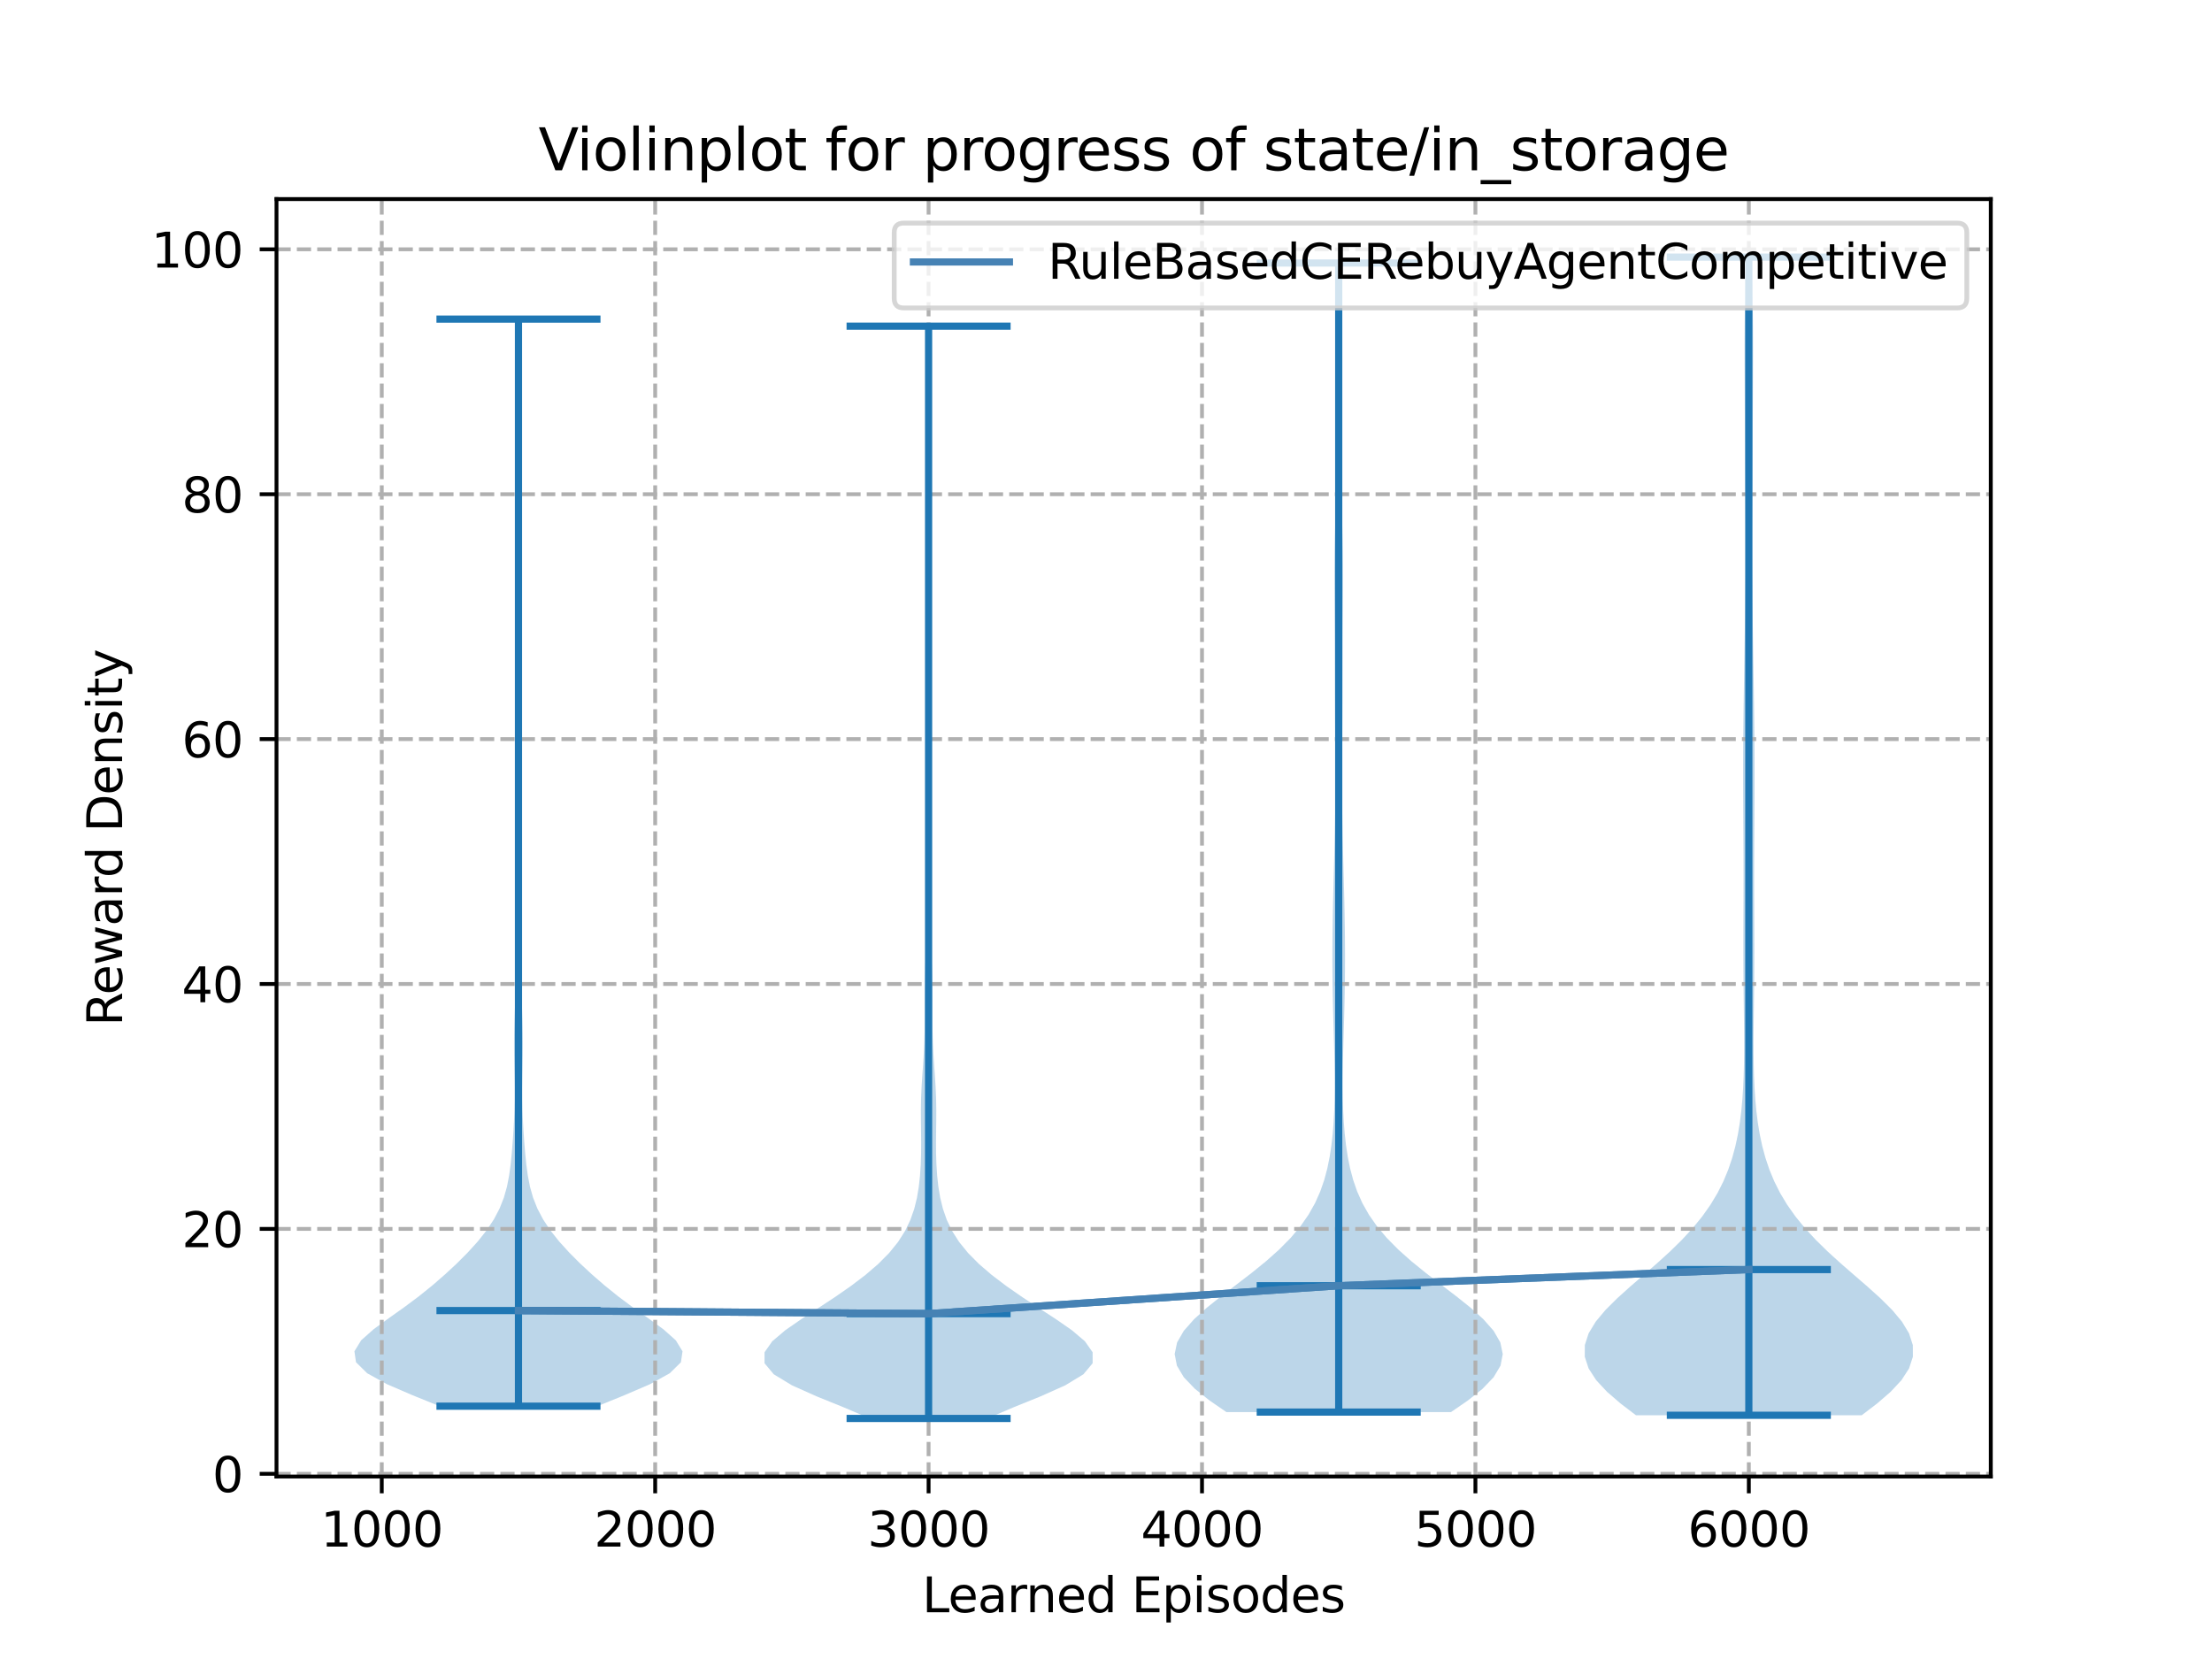 <?xml version="1.0" encoding="utf-8" standalone="no"?>
<!DOCTYPE svg PUBLIC "-//W3C//DTD SVG 1.1//EN"
  "http://www.w3.org/Graphics/SVG/1.1/DTD/svg11.dtd">
<svg xmlns:xlink="http://www.w3.org/1999/xlink" width="460.8pt" height="345.6pt" viewBox="0 0 460.8 345.6" xmlns="http://www.w3.org/2000/svg" version="1.1">
 <defs>
  <style type="text/css">*{stroke-linejoin: round; stroke-linecap: butt}</style>
 </defs>
 <g id="figure_1">
  <g id="patch_1">
   <path d="M 0 345.6 
L 460.8 345.6 
L 460.8 0 
L 0 0 
z
" style="fill: #ffffff"/>
  </g>
  <g id="axes_1">
   <g id="patch_2">
    <path d="M 57.6 307.584 
L 414.72 307.584 
L 414.72 41.472 
L 57.6 41.472 
z
" style="fill: #ffffff"/>
   </g>
   <g id="PolyCollection_1">
    <path d="M 124.438 292.937 
L 91.576 292.937 
L 85.936 290.65 
L 80.625 288.362 
L 76.493 286.075 
L 74.165 283.787 
L 73.833 281.5 
L 75.233 279.212 
L 77.806 276.925 
L 80.939 274.637 
L 84.164 272.35 
L 87.231 270.062 
L 90.07 267.775 
L 92.704 265.487 
L 95.164 263.2 
L 97.449 260.912 
L 99.524 258.625 
L 101.343 256.337 
L 102.863 254.05 
L 104.068 251.762 
L 104.971 249.475 
L 105.615 247.187 
L 106.059 244.9 
L 106.371 242.612 
L 106.603 240.325 
L 106.791 238.037 
L 106.95 235.75 
L 107.077 233.462 
L 107.167 231.175 
L 107.212 228.887 
L 107.213 226.6 
L 107.18 224.312 
L 107.132 222.025 
L 107.091 219.737 
L 107.077 217.45 
L 107.1 215.162 
L 107.158 212.875 
L 107.244 210.587 
L 107.343 208.3 
L 107.441 206.012 
L 107.525 203.725 
L 107.588 201.437 
L 107.624 199.15 
L 107.635 196.862 
L 107.626 194.575 
L 107.608 192.287 
L 107.595 190 
L 107.597 187.712 
L 107.619 185.425 
L 107.661 183.137 
L 107.715 180.85 
L 107.776 178.562 
L 107.836 176.275 
L 107.888 173.987 
L 107.929 171.7 
L 107.956 169.412 
L 107.97 167.125 
L 107.971 164.837 
L 107.959 162.55 
L 107.935 160.262 
L 107.901 157.975 
L 107.86 155.687 
L 107.814 153.4 
L 107.768 151.112 
L 107.725 148.825 
L 107.69 146.537 
L 107.667 144.25 
L 107.662 141.963 
L 107.677 139.675 
L 107.71 137.388 
L 107.756 135.1 
L 107.807 132.813 
L 107.854 130.525 
L 107.889 128.238 
L 107.907 125.95 
L 107.91 123.663 
L 107.903 121.375 
L 107.892 119.088 
L 107.885 116.8 
L 107.885 114.513 
L 107.891 112.225 
L 107.898 109.938 
L 107.901 107.65 
L 107.899 105.363 
L 107.892 103.075 
L 107.887 100.788 
L 107.887 98.5 
L 107.897 96.213 
L 107.915 93.925 
L 107.937 91.638 
L 107.959 89.35 
L 107.976 87.063 
L 107.987 84.775 
L 107.99 82.488 
L 107.986 80.2 
L 107.975 77.913 
L 107.957 75.625 
L 107.935 73.338 
L 107.914 71.05 
L 107.898 68.763 
L 107.892 66.475 
L 108.122 66.475 
L 108.122 66.475 
L 108.116 68.763 
L 108.1 71.05 
L 108.078 73.338 
L 108.057 75.625 
L 108.039 77.913 
L 108.027 80.2 
L 108.023 82.488 
L 108.027 84.775 
L 108.037 87.063 
L 108.055 89.35 
L 108.076 91.638 
L 108.099 93.925 
L 108.117 96.213 
L 108.126 98.5 
L 108.127 100.788 
L 108.122 103.075 
L 108.115 105.363 
L 108.113 107.65 
L 108.116 109.938 
L 108.123 112.225 
L 108.129 114.513 
L 108.129 116.8 
L 108.122 119.088 
L 108.111 121.375 
L 108.104 123.663 
L 108.107 125.95 
L 108.125 128.238 
L 108.16 130.525 
L 108.206 132.813 
L 108.258 135.1 
L 108.304 137.388 
L 108.337 139.675 
L 108.352 141.963 
L 108.347 144.25 
L 108.324 146.537 
L 108.289 148.825 
L 108.246 151.112 
L 108.2 153.4 
L 108.154 155.687 
L 108.112 157.975 
L 108.079 160.262 
L 108.055 162.55 
L 108.043 164.837 
L 108.043 167.125 
L 108.057 169.412 
L 108.085 171.7 
L 108.126 173.987 
L 108.178 176.275 
L 108.238 178.562 
L 108.298 180.85 
L 108.353 183.137 
L 108.394 185.425 
L 108.416 187.712 
L 108.418 190 
L 108.405 192.287 
L 108.388 194.575 
L 108.379 196.862 
L 108.39 199.15 
L 108.426 201.437 
L 108.488 203.725 
L 108.573 206.012 
L 108.671 208.3 
L 108.77 210.587 
L 108.855 212.875 
L 108.914 215.162 
L 108.937 217.45 
L 108.922 219.737 
L 108.882 222.025 
L 108.834 224.312 
L 108.801 226.6 
L 108.802 228.887 
L 108.847 231.175 
L 108.936 233.462 
L 109.064 235.75 
L 109.222 238.037 
L 109.411 240.325 
L 109.643 242.612 
L 109.955 244.9 
L 110.399 247.187 
L 111.043 249.475 
L 111.946 251.762 
L 113.151 254.05 
L 114.671 256.337 
L 116.489 258.625 
L 118.565 260.912 
L 120.849 263.2 
L 123.309 265.487 
L 125.944 267.775 
L 128.783 270.062 
L 131.849 272.35 
L 135.074 274.637 
L 138.208 276.925 
L 140.781 279.212 
L 142.181 281.5 
L 141.849 283.787 
L 139.521 286.075 
L 135.389 288.362 
L 130.077 290.65 
L 124.438 292.937 
z
" clip-path="url(#p897d1b4641)" style="fill: #1f77b4; fill-opacity: 0.3"/>
   </g>
   <g id="PolyCollection_2">
    <path d="M 205.713 295.488 
L 181.172 295.488 
L 175.799 293.19 
L 170.121 290.891 
L 164.983 288.593 
L 161.195 286.295 
L 159.268 283.996 
L 159.271 281.698 
L 160.886 279.4 
L 163.604 277.101 
L 166.917 274.803 
L 170.442 272.505 
L 173.933 270.207 
L 177.242 267.908 
L 180.27 265.61 
L 182.946 263.312 
L 185.224 261.013 
L 187.088 258.715 
L 188.551 256.417 
L 189.654 254.118 
L 190.455 251.82 
L 191.018 249.522 
L 191.402 247.223 
L 191.654 244.925 
L 191.806 242.627 
L 191.881 240.328 
L 191.895 238.03 
L 191.873 235.732 
L 191.843 233.433 
L 191.836 231.135 
L 191.878 228.837 
L 191.976 226.538 
L 192.12 224.24 
L 192.282 221.942 
L 192.432 219.644 
L 192.544 217.345 
L 192.609 215.047 
L 192.631 212.749 
L 192.629 210.45 
L 192.626 208.152 
L 192.641 205.854 
L 192.684 203.555 
L 192.759 201.257 
L 192.855 198.959 
L 192.961 196.66 
L 193.061 194.362 
L 193.145 192.064 
L 193.206 189.765 
L 193.244 187.467 
L 193.263 185.169 
L 193.271 182.87 
L 193.269 180.572 
L 193.258 178.274 
L 193.235 175.976 
L 193.199 173.677 
L 193.152 171.379 
L 193.102 169.081 
L 193.058 166.782 
L 193.032 164.484 
L 193.032 162.186 
L 193.057 159.887 
L 193.099 157.589 
L 193.145 155.291 
L 193.183 152.992 
L 193.21 150.694 
L 193.225 148.396 
L 193.235 146.097 
L 193.245 143.799 
L 193.26 141.501 
L 193.282 139.202 
L 193.311 136.904 
L 193.342 134.606 
L 193.372 132.308 
L 193.398 130.009 
L 193.417 127.711 
L 193.429 125.413 
L 193.436 123.114 
L 193.439 120.816 
L 193.441 118.518 
L 193.441 116.219 
L 193.439 113.921 
L 193.435 111.623 
L 193.427 109.324 
L 193.414 107.026 
L 193.396 104.728 
L 193.373 102.429 
L 193.351 100.131 
L 193.335 97.833 
L 193.328 95.534 
L 193.333 93.236 
L 193.349 90.938 
L 193.369 88.639 
L 193.39 86.341 
L 193.404 84.043 
L 193.409 81.745 
L 193.405 79.446 
L 193.391 77.148 
L 193.371 74.85 
L 193.35 72.551 
L 193.334 70.253 
L 193.328 67.955 
L 193.557 67.955 
L 193.557 67.955 
L 193.551 70.253 
L 193.535 72.551 
L 193.514 74.85 
L 193.494 77.148 
L 193.48 79.446 
L 193.475 81.745 
L 193.481 84.043 
L 193.495 86.341 
L 193.515 88.639 
L 193.536 90.938 
L 193.552 93.236 
L 193.557 95.534 
L 193.55 97.833 
L 193.533 100.131 
L 193.511 102.429 
L 193.489 104.728 
L 193.471 107.026 
L 193.458 109.324 
L 193.45 111.623 
L 193.446 113.921 
L 193.444 116.219 
L 193.444 118.518 
L 193.445 120.816 
L 193.449 123.114 
L 193.456 125.413 
L 193.468 127.711 
L 193.487 130.009 
L 193.512 132.308 
L 193.542 134.606 
L 193.574 136.904 
L 193.602 139.202 
L 193.625 141.501 
L 193.64 143.799 
L 193.65 146.097 
L 193.659 148.396 
L 193.675 150.694 
L 193.701 152.992 
L 193.74 155.291 
L 193.786 157.589 
L 193.827 159.887 
L 193.852 162.186 
L 193.852 164.484 
L 193.827 166.782 
L 193.783 169.081 
L 193.732 171.379 
L 193.686 173.677 
L 193.65 175.976 
L 193.627 178.274 
L 193.616 180.572 
L 193.614 182.87 
L 193.621 185.169 
L 193.641 187.467 
L 193.679 189.765 
L 193.739 192.064 
L 193.823 194.362 
L 193.924 196.66 
L 194.03 198.959 
L 194.126 201.257 
L 194.2 203.555 
L 194.244 205.854 
L 194.259 208.152 
L 194.255 210.45 
L 194.254 212.749 
L 194.276 215.047 
L 194.341 217.345 
L 194.453 219.644 
L 194.603 221.942 
L 194.765 224.24 
L 194.909 226.538 
L 195.007 228.837 
L 195.048 231.135 
L 195.041 233.433 
L 195.011 235.732 
L 194.989 238.03 
L 195.004 240.328 
L 195.078 242.627 
L 195.23 244.925 
L 195.482 247.223 
L 195.867 249.522 
L 196.43 251.82 
L 197.231 254.118 
L 198.333 256.417 
L 199.796 258.715 
L 201.66 261.013 
L 203.938 263.312 
L 206.615 265.61 
L 209.643 267.908 
L 212.952 270.207 
L 216.443 272.505 
L 219.968 274.803 
L 223.281 277.101 
L 225.998 279.4 
L 227.614 281.698 
L 227.616 283.996 
L 225.689 286.295 
L 221.902 288.593 
L 216.764 290.891 
L 211.086 293.19 
L 205.713 295.488 
z
" clip-path="url(#p897d1b4641)" style="fill: #1f77b4; fill-opacity: 0.3"/>
   </g>
   <g id="PolyCollection_3">
    <path d="M 302.275 294.162 
L 255.48 294.162 
L 251.966 291.744 
L 248.931 289.326 
L 246.609 286.908 
L 245.17 284.49 
L 244.704 282.072 
L 245.21 279.654 
L 246.605 277.236 
L 248.74 274.819 
L 251.424 272.401 
L 254.451 269.983 
L 257.624 267.565 
L 260.769 265.147 
L 263.749 262.729 
L 266.463 260.311 
L 268.852 257.894 
L 270.89 255.476 
L 272.579 253.058 
L 273.945 250.64 
L 275.025 248.222 
L 275.864 245.804 
L 276.507 243.386 
L 276.995 240.968 
L 277.36 238.551 
L 277.629 236.133 
L 277.82 233.715 
L 277.947 231.297 
L 278.021 228.879 
L 278.05 226.461 
L 278.043 224.043 
L 278.008 221.625 
L 277.953 219.208 
L 277.886 216.79 
L 277.814 214.372 
L 277.745 211.954 
L 277.683 209.536 
L 277.631 207.118 
L 277.592 204.7 
L 277.568 202.282 
L 277.558 199.865 
L 277.563 197.447 
L 277.581 195.029 
L 277.612 192.611 
L 277.654 190.193 
L 277.706 187.775 
L 277.764 185.357 
L 277.827 182.94 
L 277.892 180.522 
L 277.957 178.104 
L 278.017 175.686 
L 278.072 173.268 
L 278.118 170.85 
L 278.154 168.432 
L 278.178 166.014 
L 278.19 163.597 
L 278.191 161.179 
L 278.183 158.761 
L 278.168 156.343 
L 278.15 153.925 
L 278.131 151.507 
L 278.113 149.089 
L 278.099 146.671 
L 278.089 144.254 
L 278.082 141.836 
L 278.077 139.418 
L 278.072 137 
L 278.065 134.582 
L 278.053 132.164 
L 278.038 129.746 
L 278.019 127.329 
L 278 124.911 
L 277.986 122.493 
L 277.981 120.075 
L 277.99 117.657 
L 278.016 115.239 
L 278.059 112.821 
L 278.118 110.403 
L 278.19 107.986 
L 278.27 105.568 
L 278.35 103.15 
L 278.426 100.732 
L 278.492 98.314 
L 278.545 95.896 
L 278.582 93.478 
L 278.604 91.06 
L 278.611 88.643 
L 278.606 86.225 
L 278.592 83.807 
L 278.572 81.389 
L 278.55 78.971 
L 278.527 76.553 
L 278.506 74.135 
L 278.489 71.717 
L 278.476 69.3 
L 278.469 66.882 
L 278.468 64.464 
L 278.475 62.046 
L 278.489 59.628 
L 278.511 57.21 
L 278.54 54.792 
L 279.215 54.792 
L 279.215 54.792 
L 279.244 57.21 
L 279.266 59.628 
L 279.28 62.046 
L 279.287 64.464 
L 279.286 66.882 
L 279.279 69.3 
L 279.266 71.717 
L 279.249 74.135 
L 279.228 76.553 
L 279.206 78.971 
L 279.183 81.389 
L 279.163 83.807 
L 279.149 86.225 
L 279.144 88.643 
L 279.152 91.06 
L 279.173 93.478 
L 279.211 95.896 
L 279.263 98.314 
L 279.329 100.732 
L 279.405 103.15 
L 279.486 105.568 
L 279.565 107.986 
L 279.637 110.403 
L 279.697 112.821 
L 279.74 115.239 
L 279.765 117.657 
L 279.774 120.075 
L 279.769 122.493 
L 279.755 124.911 
L 279.736 127.329 
L 279.718 129.746 
L 279.702 132.164 
L 279.69 134.582 
L 279.683 137 
L 279.678 139.418 
L 279.673 141.836 
L 279.666 144.254 
L 279.656 146.671 
L 279.642 149.089 
L 279.625 151.507 
L 279.605 153.925 
L 279.587 156.343 
L 279.573 158.761 
L 279.565 161.179 
L 279.566 163.597 
L 279.578 166.014 
L 279.602 168.432 
L 279.637 170.85 
L 279.683 173.268 
L 279.738 175.686 
L 279.799 178.104 
L 279.863 180.522 
L 279.928 182.94 
L 279.991 185.357 
L 280.05 187.775 
L 280.101 190.193 
L 280.143 192.611 
L 280.174 195.029 
L 280.193 197.447 
L 280.197 199.865 
L 280.188 202.282 
L 280.163 204.7 
L 280.125 207.118 
L 280.073 209.536 
L 280.011 211.954 
L 279.941 214.372 
L 279.87 216.79 
L 279.803 219.208 
L 279.748 221.625 
L 279.712 224.043 
L 279.705 226.461 
L 279.734 228.879 
L 279.808 231.297 
L 279.935 233.715 
L 280.127 236.133 
L 280.395 238.551 
L 280.76 240.968 
L 281.248 243.386 
L 281.891 245.804 
L 282.731 248.222 
L 283.811 250.64 
L 285.176 253.058 
L 286.866 255.476 
L 288.903 257.894 
L 291.292 260.311 
L 294.006 262.729 
L 296.986 265.147 
L 300.132 267.565 
L 303.304 269.983 
L 306.332 272.401 
L 309.015 274.819 
L 311.15 277.236 
L 312.545 279.654 
L 313.052 282.072 
L 312.586 284.49 
L 311.147 286.908 
L 308.824 289.326 
L 305.79 291.744 
L 302.275 294.162 
z
" clip-path="url(#p897d1b4641)" style="fill: #1f77b4; fill-opacity: 0.3"/>
   </g>
   <g id="PolyCollection_4">
    <path d="M 387.823 294.825 
L 340.803 294.825 
L 337.607 292.388 
L 334.785 289.951 
L 332.515 287.514 
L 330.936 285.077 
L 330.139 282.64 
L 330.15 280.203 
L 330.936 277.766 
L 332.41 275.329 
L 334.447 272.892 
L 336.895 270.455 
L 339.601 268.018 
L 342.416 265.582 
L 345.214 263.145 
L 347.893 260.708 
L 350.38 258.271 
L 352.627 255.834 
L 354.613 253.397 
L 356.332 250.96 
L 357.795 248.523 
L 359.019 246.086 
L 360.029 243.649 
L 360.851 241.212 
L 361.51 238.775 
L 362.031 236.338 
L 362.435 233.901 
L 362.742 231.464 
L 362.968 229.027 
L 363.127 226.591 
L 363.232 224.154 
L 363.294 221.717 
L 363.322 219.28 
L 363.325 216.843 
L 363.311 214.406 
L 363.286 211.969 
L 363.256 209.532 
L 363.227 207.095 
L 363.202 204.658 
L 363.184 202.221 
L 363.173 199.784 
L 363.17 197.347 
L 363.174 194.91 
L 363.182 192.473 
L 363.192 190.036 
L 363.201 187.6 
L 363.208 185.163 
L 363.21 182.726 
L 363.208 180.289 
L 363.2 177.852 
L 363.188 175.415 
L 363.174 172.978 
L 363.158 170.541 
L 363.142 168.104 
L 363.13 165.667 
L 363.121 163.23 
L 363.119 160.793 
L 363.123 158.356 
L 363.134 155.919 
L 363.152 153.482 
L 363.176 151.045 
L 363.206 148.609 
L 363.239 146.172 
L 363.275 143.735 
L 363.313 141.298 
L 363.351 138.861 
L 363.39 136.424 
L 363.429 133.987 
L 363.468 131.55 
L 363.506 129.113 
L 363.542 126.676 
L 363.576 124.239 
L 363.605 121.802 
L 363.627 119.365 
L 363.642 116.928 
L 363.647 114.491 
L 363.644 112.054 
L 363.634 109.618 
L 363.617 107.181 
L 363.597 104.744 
L 363.576 102.307 
L 363.555 99.87 
L 363.537 97.433 
L 363.522 94.996 
L 363.509 92.559 
L 363.497 90.122 
L 363.486 87.685 
L 363.474 85.248 
L 363.461 82.811 
L 363.449 80.374 
L 363.437 77.937 
L 363.428 75.5 
L 363.425 73.063 
L 363.429 70.627 
L 363.445 68.19 
L 363.472 65.753 
L 363.511 63.316 
L 363.563 60.879 
L 363.626 58.442 
L 363.696 56.005 
L 363.772 53.568 
L 364.854 53.568 
L 364.854 53.568 
L 364.93 56.005 
L 365.001 58.442 
L 365.063 60.879 
L 365.115 63.316 
L 365.155 65.753 
L 365.182 68.19 
L 365.197 70.627 
L 365.202 73.063 
L 365.198 75.5 
L 365.19 77.937 
L 365.178 80.374 
L 365.165 82.811 
L 365.152 85.248 
L 365.14 87.685 
L 365.129 90.122 
L 365.117 92.559 
L 365.104 94.996 
L 365.089 97.433 
L 365.071 99.87 
L 365.05 102.307 
L 365.029 104.744 
L 365.009 107.181 
L 364.992 109.618 
L 364.982 112.054 
L 364.979 114.491 
L 364.985 116.928 
L 364.999 119.365 
L 365.022 121.802 
L 365.051 124.239 
L 365.084 126.676 
L 365.121 129.113 
L 365.159 131.55 
L 365.197 133.987 
L 365.236 136.424 
L 365.275 138.861 
L 365.314 141.298 
L 365.351 143.735 
L 365.387 146.172 
L 365.42 148.609 
L 365.45 151.045 
L 365.474 153.482 
L 365.492 155.919 
L 365.503 158.356 
L 365.507 160.793 
L 365.505 163.23 
L 365.497 165.667 
L 365.484 168.104 
L 365.469 170.541 
L 365.453 172.978 
L 365.438 175.415 
L 365.426 177.852 
L 365.418 180.289 
L 365.416 182.726 
L 365.418 185.163 
L 365.425 187.6 
L 365.435 190.036 
L 365.445 192.473 
L 365.452 194.91 
L 365.456 197.347 
L 365.453 199.784 
L 365.442 202.221 
L 365.424 204.658 
L 365.399 207.095 
L 365.37 209.532 
L 365.34 211.969 
L 365.316 214.406 
L 365.301 216.843 
L 365.304 219.28 
L 365.332 221.717 
L 365.394 224.154 
L 365.499 226.591 
L 365.659 229.027 
L 365.884 231.464 
L 366.191 233.901 
L 366.595 236.338 
L 367.116 238.775 
L 367.775 241.212 
L 368.597 243.649 
L 369.607 246.086 
L 370.832 248.523 
L 372.294 250.96 
L 374.014 253.397 
L 375.999 255.834 
L 378.247 258.271 
L 380.733 260.708 
L 383.412 263.145 
L 386.21 265.582 
L 389.025 268.018 
L 391.731 270.455 
L 394.18 272.892 
L 396.216 275.329 
L 397.69 277.766 
L 398.476 280.203 
L 398.487 282.64 
L 397.69 285.077 
L 396.112 287.514 
L 393.841 289.951 
L 391.02 292.388 
L 387.823 294.825 
z
" clip-path="url(#p897d1b4641)" style="fill: #1f77b4; fill-opacity: 0.3"/>
   </g>
   <g id="matplotlib.axis_1">
    <g id="xtick_1">
     <g id="line2d_1">
      <path d="M 79.528 307.584 
L 79.528 41.472 
" clip-path="url(#p897d1b4641)" style="fill: none; stroke-dasharray: 2.96,1.28; stroke-dashoffset: 0; stroke: #b0b0b0; stroke-width: 0.8"/>
     </g>
     <g id="line2d_2">
      <defs>
       <path id="mf6df7f56e7" d="M 0 0 
L 0 3.5 
" style="stroke: #000000; stroke-width: 0.8"/>
      </defs>
      <g>
       <use xlink:href="#mf6df7f56e7" x="79.528" y="307.584" style="stroke: #000000; stroke-width: 0.8"/>
      </g>
     </g>
     <g id="text_1">
      <!-- 1000 -->
      <g transform="translate(66.803 322.182)scale(0.1 -0.1)">
       <defs>
        <path id="DejaVuSans-31" d="M 794 531 
L 1825 531 
L 1825 4091 
L 703 3866 
L 703 4441 
L 1819 4666 
L 2450 4666 
L 2450 531 
L 3481 531 
L 3481 0 
L 794 0 
L 794 531 
z
" transform="scale(0.016)"/>
        <path id="DejaVuSans-30" d="M 2034 4250 
Q 1547 4250 1301 3770 
Q 1056 3291 1056 2328 
Q 1056 1369 1301 889 
Q 1547 409 2034 409 
Q 2525 409 2770 889 
Q 3016 1369 3016 2328 
Q 3016 3291 2770 3770 
Q 2525 4250 2034 4250 
z
M 2034 4750 
Q 2819 4750 3233 4129 
Q 3647 3509 3647 2328 
Q 3647 1150 3233 529 
Q 2819 -91 2034 -91 
Q 1250 -91 836 529 
Q 422 1150 422 2328 
Q 422 3509 836 4129 
Q 1250 4750 2034 4750 
z
" transform="scale(0.016)"/>
       </defs>
       <use xlink:href="#DejaVuSans-31"/>
       <use xlink:href="#DejaVuSans-30" x="63.623"/>
       <use xlink:href="#DejaVuSans-30" x="127.246"/>
       <use xlink:href="#DejaVuSans-30" x="190.869"/>
      </g>
     </g>
    </g>
    <g id="xtick_2">
     <g id="line2d_3">
      <path d="M 136.485 307.584 
L 136.485 41.472 
" clip-path="url(#p897d1b4641)" style="fill: none; stroke-dasharray: 2.96,1.28; stroke-dashoffset: 0; stroke: #b0b0b0; stroke-width: 0.8"/>
     </g>
     <g id="line2d_4">
      <g>
       <use xlink:href="#mf6df7f56e7" x="136.485" y="307.584" style="stroke: #000000; stroke-width: 0.8"/>
      </g>
     </g>
     <g id="text_2">
      <!-- 2000 -->
      <g transform="translate(123.76 322.182)scale(0.1 -0.1)">
       <defs>
        <path id="DejaVuSans-32" d="M 1228 531 
L 3431 531 
L 3431 0 
L 469 0 
L 469 531 
Q 828 903 1448 1529 
Q 2069 2156 2228 2338 
Q 2531 2678 2651 2914 
Q 2772 3150 2772 3378 
Q 2772 3750 2511 3984 
Q 2250 4219 1831 4219 
Q 1534 4219 1204 4116 
Q 875 4013 500 3803 
L 500 4441 
Q 881 4594 1212 4672 
Q 1544 4750 1819 4750 
Q 2544 4750 2975 4387 
Q 3406 4025 3406 3419 
Q 3406 3131 3298 2873 
Q 3191 2616 2906 2266 
Q 2828 2175 2409 1742 
Q 1991 1309 1228 531 
z
" transform="scale(0.016)"/>
       </defs>
       <use xlink:href="#DejaVuSans-32"/>
       <use xlink:href="#DejaVuSans-30" x="63.623"/>
       <use xlink:href="#DejaVuSans-30" x="127.246"/>
       <use xlink:href="#DejaVuSans-30" x="190.869"/>
      </g>
     </g>
    </g>
    <g id="xtick_3">
     <g id="line2d_5">
      <path d="M 193.442 307.584 
L 193.442 41.472 
" clip-path="url(#p897d1b4641)" style="fill: none; stroke-dasharray: 2.96,1.28; stroke-dashoffset: 0; stroke: #b0b0b0; stroke-width: 0.8"/>
     </g>
     <g id="line2d_6">
      <g>
       <use xlink:href="#mf6df7f56e7" x="193.442" y="307.584" style="stroke: #000000; stroke-width: 0.8"/>
      </g>
     </g>
     <g id="text_3">
      <!-- 3000 -->
      <g transform="translate(180.717 322.182)scale(0.1 -0.1)">
       <defs>
        <path id="DejaVuSans-33" d="M 2597 2516 
Q 3050 2419 3304 2112 
Q 3559 1806 3559 1356 
Q 3559 666 3084 287 
Q 2609 -91 1734 -91 
Q 1441 -91 1130 -33 
Q 819 25 488 141 
L 488 750 
Q 750 597 1062 519 
Q 1375 441 1716 441 
Q 2309 441 2620 675 
Q 2931 909 2931 1356 
Q 2931 1769 2642 2001 
Q 2353 2234 1838 2234 
L 1294 2234 
L 1294 2753 
L 1863 2753 
Q 2328 2753 2575 2939 
Q 2822 3125 2822 3475 
Q 2822 3834 2567 4026 
Q 2313 4219 1838 4219 
Q 1578 4219 1281 4162 
Q 984 4106 628 3988 
L 628 4550 
Q 988 4650 1302 4700 
Q 1616 4750 1894 4750 
Q 2613 4750 3031 4423 
Q 3450 4097 3450 3541 
Q 3450 3153 3228 2886 
Q 3006 2619 2597 2516 
z
" transform="scale(0.016)"/>
       </defs>
       <use xlink:href="#DejaVuSans-33"/>
       <use xlink:href="#DejaVuSans-30" x="63.623"/>
       <use xlink:href="#DejaVuSans-30" x="127.246"/>
       <use xlink:href="#DejaVuSans-30" x="190.869"/>
      </g>
     </g>
    </g>
    <g id="xtick_4">
     <g id="line2d_7">
      <path d="M 250.399 307.584 
L 250.399 41.472 
" clip-path="url(#p897d1b4641)" style="fill: none; stroke-dasharray: 2.96,1.28; stroke-dashoffset: 0; stroke: #b0b0b0; stroke-width: 0.8"/>
     </g>
     <g id="line2d_8">
      <g>
       <use xlink:href="#mf6df7f56e7" x="250.399" y="307.584" style="stroke: #000000; stroke-width: 0.8"/>
      </g>
     </g>
     <g id="text_4">
      <!-- 4000 -->
      <g transform="translate(237.674 322.182)scale(0.1 -0.1)">
       <defs>
        <path id="DejaVuSans-34" d="M 2419 4116 
L 825 1625 
L 2419 1625 
L 2419 4116 
z
M 2253 4666 
L 3047 4666 
L 3047 1625 
L 3713 1625 
L 3713 1100 
L 3047 1100 
L 3047 0 
L 2419 0 
L 2419 1100 
L 313 1100 
L 313 1709 
L 2253 4666 
z
" transform="scale(0.016)"/>
       </defs>
       <use xlink:href="#DejaVuSans-34"/>
       <use xlink:href="#DejaVuSans-30" x="63.623"/>
       <use xlink:href="#DejaVuSans-30" x="127.246"/>
       <use xlink:href="#DejaVuSans-30" x="190.869"/>
      </g>
     </g>
    </g>
    <g id="xtick_5">
     <g id="line2d_9">
      <path d="M 307.356 307.584 
L 307.356 41.472 
" clip-path="url(#p897d1b4641)" style="fill: none; stroke-dasharray: 2.96,1.28; stroke-dashoffset: 0; stroke: #b0b0b0; stroke-width: 0.8"/>
     </g>
     <g id="line2d_10">
      <g>
       <use xlink:href="#mf6df7f56e7" x="307.356" y="307.584" style="stroke: #000000; stroke-width: 0.8"/>
      </g>
     </g>
     <g id="text_5">
      <!-- 5000 -->
      <g transform="translate(294.631 322.182)scale(0.1 -0.1)">
       <defs>
        <path id="DejaVuSans-35" d="M 691 4666 
L 3169 4666 
L 3169 4134 
L 1269 4134 
L 1269 2991 
Q 1406 3038 1543 3061 
Q 1681 3084 1819 3084 
Q 2600 3084 3056 2656 
Q 3513 2228 3513 1497 
Q 3513 744 3044 326 
Q 2575 -91 1722 -91 
Q 1428 -91 1123 -41 
Q 819 9 494 109 
L 494 744 
Q 775 591 1075 516 
Q 1375 441 1709 441 
Q 2250 441 2565 725 
Q 2881 1009 2881 1497 
Q 2881 1984 2565 2268 
Q 2250 2553 1709 2553 
Q 1456 2553 1204 2497 
Q 953 2441 691 2322 
L 691 4666 
z
" transform="scale(0.016)"/>
       </defs>
       <use xlink:href="#DejaVuSans-35"/>
       <use xlink:href="#DejaVuSans-30" x="63.623"/>
       <use xlink:href="#DejaVuSans-30" x="127.246"/>
       <use xlink:href="#DejaVuSans-30" x="190.869"/>
      </g>
     </g>
    </g>
    <g id="xtick_6">
     <g id="line2d_11">
      <path d="M 364.313 307.584 
L 364.313 41.472 
" clip-path="url(#p897d1b4641)" style="fill: none; stroke-dasharray: 2.96,1.28; stroke-dashoffset: 0; stroke: #b0b0b0; stroke-width: 0.8"/>
     </g>
     <g id="line2d_12">
      <g>
       <use xlink:href="#mf6df7f56e7" x="364.313" y="307.584" style="stroke: #000000; stroke-width: 0.8"/>
      </g>
     </g>
     <g id="text_6">
      <!-- 6000 -->
      <g transform="translate(351.588 322.182)scale(0.1 -0.1)">
       <defs>
        <path id="DejaVuSans-36" d="M 2113 2584 
Q 1688 2584 1439 2293 
Q 1191 2003 1191 1497 
Q 1191 994 1439 701 
Q 1688 409 2113 409 
Q 2538 409 2786 701 
Q 3034 994 3034 1497 
Q 3034 2003 2786 2293 
Q 2538 2584 2113 2584 
z
M 3366 4563 
L 3366 3988 
Q 3128 4100 2886 4159 
Q 2644 4219 2406 4219 
Q 1781 4219 1451 3797 
Q 1122 3375 1075 2522 
Q 1259 2794 1537 2939 
Q 1816 3084 2150 3084 
Q 2853 3084 3261 2657 
Q 3669 2231 3669 1497 
Q 3669 778 3244 343 
Q 2819 -91 2113 -91 
Q 1303 -91 875 529 
Q 447 1150 447 2328 
Q 447 3434 972 4092 
Q 1497 4750 2381 4750 
Q 2619 4750 2861 4703 
Q 3103 4656 3366 4563 
z
" transform="scale(0.016)"/>
       </defs>
       <use xlink:href="#DejaVuSans-36"/>
       <use xlink:href="#DejaVuSans-30" x="63.623"/>
       <use xlink:href="#DejaVuSans-30" x="127.246"/>
       <use xlink:href="#DejaVuSans-30" x="190.869"/>
      </g>
     </g>
    </g>
    <g id="text_7">
     <!-- Learned Episodes -->
     <g transform="translate(192.102 335.861)scale(0.1 -0.1)">
      <defs>
       <path id="DejaVuSans-4c" d="M 628 4666 
L 1259 4666 
L 1259 531 
L 3531 531 
L 3531 0 
L 628 0 
L 628 4666 
z
" transform="scale(0.016)"/>
       <path id="DejaVuSans-65" d="M 3597 1894 
L 3597 1613 
L 953 1613 
Q 991 1019 1311 708 
Q 1631 397 2203 397 
Q 2534 397 2845 478 
Q 3156 559 3463 722 
L 3463 178 
Q 3153 47 2828 -22 
Q 2503 -91 2169 -91 
Q 1331 -91 842 396 
Q 353 884 353 1716 
Q 353 2575 817 3079 
Q 1281 3584 2069 3584 
Q 2775 3584 3186 3129 
Q 3597 2675 3597 1894 
z
M 3022 2063 
Q 3016 2534 2758 2815 
Q 2500 3097 2075 3097 
Q 1594 3097 1305 2825 
Q 1016 2553 972 2059 
L 3022 2063 
z
" transform="scale(0.016)"/>
       <path id="DejaVuSans-61" d="M 2194 1759 
Q 1497 1759 1228 1600 
Q 959 1441 959 1056 
Q 959 750 1161 570 
Q 1363 391 1709 391 
Q 2188 391 2477 730 
Q 2766 1069 2766 1631 
L 2766 1759 
L 2194 1759 
z
M 3341 1997 
L 3341 0 
L 2766 0 
L 2766 531 
Q 2569 213 2275 61 
Q 1981 -91 1556 -91 
Q 1019 -91 701 211 
Q 384 513 384 1019 
Q 384 1609 779 1909 
Q 1175 2209 1959 2209 
L 2766 2209 
L 2766 2266 
Q 2766 2663 2505 2880 
Q 2244 3097 1772 3097 
Q 1472 3097 1187 3025 
Q 903 2953 641 2809 
L 641 3341 
Q 956 3463 1253 3523 
Q 1550 3584 1831 3584 
Q 2591 3584 2966 3190 
Q 3341 2797 3341 1997 
z
" transform="scale(0.016)"/>
       <path id="DejaVuSans-72" d="M 2631 2963 
Q 2534 3019 2420 3045 
Q 2306 3072 2169 3072 
Q 1681 3072 1420 2755 
Q 1159 2438 1159 1844 
L 1159 0 
L 581 0 
L 581 3500 
L 1159 3500 
L 1159 2956 
Q 1341 3275 1631 3429 
Q 1922 3584 2338 3584 
Q 2397 3584 2469 3576 
Q 2541 3569 2628 3553 
L 2631 2963 
z
" transform="scale(0.016)"/>
       <path id="DejaVuSans-6e" d="M 3513 2113 
L 3513 0 
L 2938 0 
L 2938 2094 
Q 2938 2591 2744 2837 
Q 2550 3084 2163 3084 
Q 1697 3084 1428 2787 
Q 1159 2491 1159 1978 
L 1159 0 
L 581 0 
L 581 3500 
L 1159 3500 
L 1159 2956 
Q 1366 3272 1645 3428 
Q 1925 3584 2291 3584 
Q 2894 3584 3203 3211 
Q 3513 2838 3513 2113 
z
" transform="scale(0.016)"/>
       <path id="DejaVuSans-64" d="M 2906 2969 
L 2906 4863 
L 3481 4863 
L 3481 0 
L 2906 0 
L 2906 525 
Q 2725 213 2448 61 
Q 2172 -91 1784 -91 
Q 1150 -91 751 415 
Q 353 922 353 1747 
Q 353 2572 751 3078 
Q 1150 3584 1784 3584 
Q 2172 3584 2448 3432 
Q 2725 3281 2906 2969 
z
M 947 1747 
Q 947 1113 1208 752 
Q 1469 391 1925 391 
Q 2381 391 2643 752 
Q 2906 1113 2906 1747 
Q 2906 2381 2643 2742 
Q 2381 3103 1925 3103 
Q 1469 3103 1208 2742 
Q 947 2381 947 1747 
z
" transform="scale(0.016)"/>
       <path id="DejaVuSans-20" transform="scale(0.016)"/>
       <path id="DejaVuSans-45" d="M 628 4666 
L 3578 4666 
L 3578 4134 
L 1259 4134 
L 1259 2753 
L 3481 2753 
L 3481 2222 
L 1259 2222 
L 1259 531 
L 3634 531 
L 3634 0 
L 628 0 
L 628 4666 
z
" transform="scale(0.016)"/>
       <path id="DejaVuSans-70" d="M 1159 525 
L 1159 -1331 
L 581 -1331 
L 581 3500 
L 1159 3500 
L 1159 2969 
Q 1341 3281 1617 3432 
Q 1894 3584 2278 3584 
Q 2916 3584 3314 3078 
Q 3713 2572 3713 1747 
Q 3713 922 3314 415 
Q 2916 -91 2278 -91 
Q 1894 -91 1617 61 
Q 1341 213 1159 525 
z
M 3116 1747 
Q 3116 2381 2855 2742 
Q 2594 3103 2138 3103 
Q 1681 3103 1420 2742 
Q 1159 2381 1159 1747 
Q 1159 1113 1420 752 
Q 1681 391 2138 391 
Q 2594 391 2855 752 
Q 3116 1113 3116 1747 
z
" transform="scale(0.016)"/>
       <path id="DejaVuSans-69" d="M 603 3500 
L 1178 3500 
L 1178 0 
L 603 0 
L 603 3500 
z
M 603 4863 
L 1178 4863 
L 1178 4134 
L 603 4134 
L 603 4863 
z
" transform="scale(0.016)"/>
       <path id="DejaVuSans-73" d="M 2834 3397 
L 2834 2853 
Q 2591 2978 2328 3040 
Q 2066 3103 1784 3103 
Q 1356 3103 1142 2972 
Q 928 2841 928 2578 
Q 928 2378 1081 2264 
Q 1234 2150 1697 2047 
L 1894 2003 
Q 2506 1872 2764 1633 
Q 3022 1394 3022 966 
Q 3022 478 2636 193 
Q 2250 -91 1575 -91 
Q 1294 -91 989 -36 
Q 684 19 347 128 
L 347 722 
Q 666 556 975 473 
Q 1284 391 1588 391 
Q 1994 391 2212 530 
Q 2431 669 2431 922 
Q 2431 1156 2273 1281 
Q 2116 1406 1581 1522 
L 1381 1569 
Q 847 1681 609 1914 
Q 372 2147 372 2553 
Q 372 3047 722 3315 
Q 1072 3584 1716 3584 
Q 2034 3584 2315 3537 
Q 2597 3491 2834 3397 
z
" transform="scale(0.016)"/>
       <path id="DejaVuSans-6f" d="M 1959 3097 
Q 1497 3097 1228 2736 
Q 959 2375 959 1747 
Q 959 1119 1226 758 
Q 1494 397 1959 397 
Q 2419 397 2687 759 
Q 2956 1122 2956 1747 
Q 2956 2369 2687 2733 
Q 2419 3097 1959 3097 
z
M 1959 3584 
Q 2709 3584 3137 3096 
Q 3566 2609 3566 1747 
Q 3566 888 3137 398 
Q 2709 -91 1959 -91 
Q 1206 -91 779 398 
Q 353 888 353 1747 
Q 353 2609 779 3096 
Q 1206 3584 1959 3584 
z
" transform="scale(0.016)"/>
      </defs>
      <use xlink:href="#DejaVuSans-4c"/>
      <use xlink:href="#DejaVuSans-65" x="53.963"/>
      <use xlink:href="#DejaVuSans-61" x="115.486"/>
      <use xlink:href="#DejaVuSans-72" x="176.766"/>
      <use xlink:href="#DejaVuSans-6e" x="216.129"/>
      <use xlink:href="#DejaVuSans-65" x="279.508"/>
      <use xlink:href="#DejaVuSans-64" x="341.031"/>
      <use xlink:href="#DejaVuSans-20" x="404.508"/>
      <use xlink:href="#DejaVuSans-45" x="436.295"/>
      <use xlink:href="#DejaVuSans-70" x="499.479"/>
      <use xlink:href="#DejaVuSans-69" x="562.955"/>
      <use xlink:href="#DejaVuSans-73" x="590.738"/>
      <use xlink:href="#DejaVuSans-6f" x="642.838"/>
      <use xlink:href="#DejaVuSans-64" x="704.02"/>
      <use xlink:href="#DejaVuSans-65" x="767.496"/>
      <use xlink:href="#DejaVuSans-73" x="829.02"/>
     </g>
    </g>
   </g>
   <g id="matplotlib.axis_2">
    <g id="ytick_1">
     <g id="line2d_13">
      <path d="M 57.6 307.018 
L 414.72 307.018 
" clip-path="url(#p897d1b4641)" style="fill: none; stroke-dasharray: 2.96,1.28; stroke-dashoffset: 0; stroke: #b0b0b0; stroke-width: 0.8"/>
     </g>
     <g id="line2d_14">
      <defs>
       <path id="ma9c44195ad" d="M 0 0 
L -3.5 0 
" style="stroke: #000000; stroke-width: 0.8"/>
      </defs>
      <g>
       <use xlink:href="#ma9c44195ad" x="57.6" y="307.018" style="stroke: #000000; stroke-width: 0.8"/>
      </g>
     </g>
     <g id="text_8">
      <!-- 0 -->
      <g transform="translate(44.237 310.817)scale(0.1 -0.1)">
       <use xlink:href="#DejaVuSans-30"/>
      </g>
     </g>
    </g>
    <g id="ytick_2">
     <g id="line2d_15">
      <path d="M 57.6 256.001 
L 414.72 256.001 
" clip-path="url(#p897d1b4641)" style="fill: none; stroke-dasharray: 2.96,1.28; stroke-dashoffset: 0; stroke: #b0b0b0; stroke-width: 0.8"/>
     </g>
     <g id="line2d_16">
      <g>
       <use xlink:href="#ma9c44195ad" x="57.6" y="256.001" style="stroke: #000000; stroke-width: 0.8"/>
      </g>
     </g>
     <g id="text_9">
      <!-- 20 -->
      <g transform="translate(37.875 259.8)scale(0.1 -0.1)">
       <use xlink:href="#DejaVuSans-32"/>
       <use xlink:href="#DejaVuSans-30" x="63.623"/>
      </g>
     </g>
    </g>
    <g id="ytick_3">
     <g id="line2d_17">
      <path d="M 57.6 204.985 
L 414.72 204.985 
" clip-path="url(#p897d1b4641)" style="fill: none; stroke-dasharray: 2.96,1.28; stroke-dashoffset: 0; stroke: #b0b0b0; stroke-width: 0.8"/>
     </g>
     <g id="line2d_18">
      <g>
       <use xlink:href="#ma9c44195ad" x="57.6" y="204.985" style="stroke: #000000; stroke-width: 0.8"/>
      </g>
     </g>
     <g id="text_10">
      <!-- 40 -->
      <g transform="translate(37.875 208.784)scale(0.1 -0.1)">
       <use xlink:href="#DejaVuSans-34"/>
       <use xlink:href="#DejaVuSans-30" x="63.623"/>
      </g>
     </g>
    </g>
    <g id="ytick_4">
     <g id="line2d_19">
      <path d="M 57.6 153.968 
L 414.72 153.968 
" clip-path="url(#p897d1b4641)" style="fill: none; stroke-dasharray: 2.96,1.28; stroke-dashoffset: 0; stroke: #b0b0b0; stroke-width: 0.8"/>
     </g>
     <g id="line2d_20">
      <g>
       <use xlink:href="#ma9c44195ad" x="57.6" y="153.968" style="stroke: #000000; stroke-width: 0.8"/>
      </g>
     </g>
     <g id="text_11">
      <!-- 60 -->
      <g transform="translate(37.875 157.768)scale(0.1 -0.1)">
       <use xlink:href="#DejaVuSans-36"/>
       <use xlink:href="#DejaVuSans-30" x="63.623"/>
      </g>
     </g>
    </g>
    <g id="ytick_5">
     <g id="line2d_21">
      <path d="M 57.6 102.952 
L 414.72 102.952 
" clip-path="url(#p897d1b4641)" style="fill: none; stroke-dasharray: 2.96,1.28; stroke-dashoffset: 0; stroke: #b0b0b0; stroke-width: 0.8"/>
     </g>
     <g id="line2d_22">
      <g>
       <use xlink:href="#ma9c44195ad" x="57.6" y="102.952" style="stroke: #000000; stroke-width: 0.8"/>
      </g>
     </g>
     <g id="text_12">
      <!-- 80 -->
      <g transform="translate(37.875 106.751)scale(0.1 -0.1)">
       <defs>
        <path id="DejaVuSans-38" d="M 2034 2216 
Q 1584 2216 1326 1975 
Q 1069 1734 1069 1313 
Q 1069 891 1326 650 
Q 1584 409 2034 409 
Q 2484 409 2743 651 
Q 3003 894 3003 1313 
Q 3003 1734 2745 1975 
Q 2488 2216 2034 2216 
z
M 1403 2484 
Q 997 2584 770 2862 
Q 544 3141 544 3541 
Q 544 4100 942 4425 
Q 1341 4750 2034 4750 
Q 2731 4750 3128 4425 
Q 3525 4100 3525 3541 
Q 3525 3141 3298 2862 
Q 3072 2584 2669 2484 
Q 3125 2378 3379 2068 
Q 3634 1759 3634 1313 
Q 3634 634 3220 271 
Q 2806 -91 2034 -91 
Q 1263 -91 848 271 
Q 434 634 434 1313 
Q 434 1759 690 2068 
Q 947 2378 1403 2484 
z
M 1172 3481 
Q 1172 3119 1398 2916 
Q 1625 2713 2034 2713 
Q 2441 2713 2670 2916 
Q 2900 3119 2900 3481 
Q 2900 3844 2670 4047 
Q 2441 4250 2034 4250 
Q 1625 4250 1398 4047 
Q 1172 3844 1172 3481 
z
" transform="scale(0.016)"/>
       </defs>
       <use xlink:href="#DejaVuSans-38"/>
       <use xlink:href="#DejaVuSans-30" x="63.623"/>
      </g>
     </g>
    </g>
    <g id="ytick_6">
     <g id="line2d_23">
      <path d="M 57.6 51.935 
L 414.72 51.935 
" clip-path="url(#p897d1b4641)" style="fill: none; stroke-dasharray: 2.96,1.28; stroke-dashoffset: 0; stroke: #b0b0b0; stroke-width: 0.8"/>
     </g>
     <g id="line2d_24">
      <g>
       <use xlink:href="#ma9c44195ad" x="57.6" y="51.935" style="stroke: #000000; stroke-width: 0.8"/>
      </g>
     </g>
     <g id="text_13">
      <!-- 100 -->
      <g transform="translate(31.512 55.735)scale(0.1 -0.1)">
       <use xlink:href="#DejaVuSans-31"/>
       <use xlink:href="#DejaVuSans-30" x="63.623"/>
       <use xlink:href="#DejaVuSans-30" x="127.246"/>
      </g>
     </g>
    </g>
    <g id="text_14">
     <!-- Reward Density -->
     <g transform="translate(25.433 213.747)rotate(-90)scale(0.1 -0.1)">
      <defs>
       <path id="DejaVuSans-52" d="M 2841 2188 
Q 3044 2119 3236 1894 
Q 3428 1669 3622 1275 
L 4263 0 
L 3584 0 
L 2988 1197 
Q 2756 1666 2539 1819 
Q 2322 1972 1947 1972 
L 1259 1972 
L 1259 0 
L 628 0 
L 628 4666 
L 2053 4666 
Q 2853 4666 3247 4331 
Q 3641 3997 3641 3322 
Q 3641 2881 3436 2590 
Q 3231 2300 2841 2188 
z
M 1259 4147 
L 1259 2491 
L 2053 2491 
Q 2509 2491 2742 2702 
Q 2975 2913 2975 3322 
Q 2975 3731 2742 3939 
Q 2509 4147 2053 4147 
L 1259 4147 
z
" transform="scale(0.016)"/>
       <path id="DejaVuSans-77" d="M 269 3500 
L 844 3500 
L 1563 769 
L 2278 3500 
L 2956 3500 
L 3675 769 
L 4391 3500 
L 4966 3500 
L 4050 0 
L 3372 0 
L 2619 2869 
L 1863 0 
L 1184 0 
L 269 3500 
z
" transform="scale(0.016)"/>
       <path id="DejaVuSans-44" d="M 1259 4147 
L 1259 519 
L 2022 519 
Q 2988 519 3436 956 
Q 3884 1394 3884 2338 
Q 3884 3275 3436 3711 
Q 2988 4147 2022 4147 
L 1259 4147 
z
M 628 4666 
L 1925 4666 
Q 3281 4666 3915 4102 
Q 4550 3538 4550 2338 
Q 4550 1131 3912 565 
Q 3275 0 1925 0 
L 628 0 
L 628 4666 
z
" transform="scale(0.016)"/>
       <path id="DejaVuSans-74" d="M 1172 4494 
L 1172 3500 
L 2356 3500 
L 2356 3053 
L 1172 3053 
L 1172 1153 
Q 1172 725 1289 603 
Q 1406 481 1766 481 
L 2356 481 
L 2356 0 
L 1766 0 
Q 1100 0 847 248 
Q 594 497 594 1153 
L 594 3053 
L 172 3053 
L 172 3500 
L 594 3500 
L 594 4494 
L 1172 4494 
z
" transform="scale(0.016)"/>
       <path id="DejaVuSans-79" d="M 2059 -325 
Q 1816 -950 1584 -1140 
Q 1353 -1331 966 -1331 
L 506 -1331 
L 506 -850 
L 844 -850 
Q 1081 -850 1212 -737 
Q 1344 -625 1503 -206 
L 1606 56 
L 191 3500 
L 800 3500 
L 1894 763 
L 2988 3500 
L 3597 3500 
L 2059 -325 
z
" transform="scale(0.016)"/>
      </defs>
      <use xlink:href="#DejaVuSans-52"/>
      <use xlink:href="#DejaVuSans-65" x="64.982"/>
      <use xlink:href="#DejaVuSans-77" x="126.506"/>
      <use xlink:href="#DejaVuSans-61" x="208.293"/>
      <use xlink:href="#DejaVuSans-72" x="269.572"/>
      <use xlink:href="#DejaVuSans-64" x="308.936"/>
      <use xlink:href="#DejaVuSans-20" x="372.412"/>
      <use xlink:href="#DejaVuSans-44" x="404.199"/>
      <use xlink:href="#DejaVuSans-65" x="481.201"/>
      <use xlink:href="#DejaVuSans-6e" x="542.725"/>
      <use xlink:href="#DejaVuSans-73" x="606.104"/>
      <use xlink:href="#DejaVuSans-69" x="658.203"/>
      <use xlink:href="#DejaVuSans-74" x="685.986"/>
      <use xlink:href="#DejaVuSans-79" x="725.195"/>
     </g>
    </g>
   </g>
   <g id="LineCollection_1">
    <path d="M 90.92 273.013 
L 125.094 273.013 
" clip-path="url(#p897d1b4641)" style="fill: none; stroke: #1f77b4; stroke-width: 1.5"/>
    <path d="M 176.355 273.657 
L 210.529 273.657 
" clip-path="url(#p897d1b4641)" style="fill: none; stroke: #1f77b4; stroke-width: 1.5"/>
    <path d="M 261.791 267.838 
L 295.965 267.838 
" clip-path="url(#p897d1b4641)" style="fill: none; stroke: #1f77b4; stroke-width: 1.5"/>
    <path d="M 347.226 264.472 
L 381.4 264.472 
" clip-path="url(#p897d1b4641)" style="fill: none; stroke: #1f77b4; stroke-width: 1.5"/>
   </g>
   <g id="LineCollection_2">
    <path d="M 90.92 66.475 
L 125.094 66.475 
" clip-path="url(#p897d1b4641)" style="fill: none; stroke: #1f77b4; stroke-width: 1.5"/>
    <path d="M 176.355 67.955 
L 210.529 67.955 
" clip-path="url(#p897d1b4641)" style="fill: none; stroke: #1f77b4; stroke-width: 1.5"/>
    <path d="M 261.791 54.792 
L 295.965 54.792 
" clip-path="url(#p897d1b4641)" style="fill: none; stroke: #1f77b4; stroke-width: 1.5"/>
    <path d="M 347.226 53.568 
L 381.4 53.568 
" clip-path="url(#p897d1b4641)" style="fill: none; stroke: #1f77b4; stroke-width: 1.5"/>
   </g>
   <g id="LineCollection_3">
    <path d="M 90.92 292.937 
L 125.094 292.937 
" clip-path="url(#p897d1b4641)" style="fill: none; stroke: #1f77b4; stroke-width: 1.5"/>
    <path d="M 176.355 295.488 
L 210.529 295.488 
" clip-path="url(#p897d1b4641)" style="fill: none; stroke: #1f77b4; stroke-width: 1.5"/>
    <path d="M 261.791 294.162 
L 295.965 294.162 
" clip-path="url(#p897d1b4641)" style="fill: none; stroke: #1f77b4; stroke-width: 1.5"/>
    <path d="M 347.226 294.825 
L 381.4 294.825 
" clip-path="url(#p897d1b4641)" style="fill: none; stroke: #1f77b4; stroke-width: 1.5"/>
   </g>
   <g id="LineCollection_4">
    <path d="M 108.007 292.937 
L 108.007 66.475 
" clip-path="url(#p897d1b4641)" style="fill: none; stroke: #1f77b4; stroke-width: 1.5"/>
    <path d="M 193.442 295.488 
L 193.442 67.955 
" clip-path="url(#p897d1b4641)" style="fill: none; stroke: #1f77b4; stroke-width: 1.5"/>
    <path d="M 278.878 294.162 
L 278.878 54.792 
" clip-path="url(#p897d1b4641)" style="fill: none; stroke: #1f77b4; stroke-width: 1.5"/>
    <path d="M 364.313 294.825 
L 364.313 53.568 
" clip-path="url(#p897d1b4641)" style="fill: none; stroke: #1f77b4; stroke-width: 1.5"/>
   </g>
   <g id="line2d_25">
    <path d="M 108.007 273.013 
L 193.442 273.657 
L 278.878 267.838 
L 364.313 264.472 
" clip-path="url(#p897d1b4641)" style="fill: none; stroke: #4682b4; stroke-width: 1.5; stroke-linecap: square"/>
   </g>
   <g id="line2d_26">
    <path d="M 108.007 273.013 
L 193.442 273.657 
L 278.878 267.838 
L 364.313 264.472 
" clip-path="url(#p897d1b4641)" style="fill: none; stroke: #4682b4; stroke-width: 1.5; stroke-linecap: square"/>
   </g>
   <g id="patch_3">
    <path d="M 57.6 307.584 
L 57.6 41.472 
" style="fill: none; stroke: #000000; stroke-width: 0.8; stroke-linejoin: miter; stroke-linecap: square"/>
   </g>
   <g id="patch_4">
    <path d="M 414.72 307.584 
L 414.72 41.472 
" style="fill: none; stroke: #000000; stroke-width: 0.8; stroke-linejoin: miter; stroke-linecap: square"/>
   </g>
   <g id="patch_5">
    <path d="M 57.6 307.584 
L 414.72 307.584 
" style="fill: none; stroke: #000000; stroke-width: 0.8; stroke-linejoin: miter; stroke-linecap: square"/>
   </g>
   <g id="patch_6">
    <path d="M 57.6 41.472 
L 414.72 41.472 
" style="fill: none; stroke: #000000; stroke-width: 0.8; stroke-linejoin: miter; stroke-linecap: square"/>
   </g>
   <g id="text_15">
    <!-- Violinplot for progress of state/in_storage -->
    <g transform="translate(112.177 35.472)scale(0.12 -0.12)">
     <defs>
      <path id="DejaVuSans-56" d="M 1831 0 
L 50 4666 
L 709 4666 
L 2188 738 
L 3669 4666 
L 4325 4666 
L 2547 0 
L 1831 0 
z
" transform="scale(0.016)"/>
      <path id="DejaVuSans-6c" d="M 603 4863 
L 1178 4863 
L 1178 0 
L 603 0 
L 603 4863 
z
" transform="scale(0.016)"/>
      <path id="DejaVuSans-66" d="M 2375 4863 
L 2375 4384 
L 1825 4384 
Q 1516 4384 1395 4259 
Q 1275 4134 1275 3809 
L 1275 3500 
L 2222 3500 
L 2222 3053 
L 1275 3053 
L 1275 0 
L 697 0 
L 697 3053 
L 147 3053 
L 147 3500 
L 697 3500 
L 697 3744 
Q 697 4328 969 4595 
Q 1241 4863 1831 4863 
L 2375 4863 
z
" transform="scale(0.016)"/>
      <path id="DejaVuSans-67" d="M 2906 1791 
Q 2906 2416 2648 2759 
Q 2391 3103 1925 3103 
Q 1463 3103 1205 2759 
Q 947 2416 947 1791 
Q 947 1169 1205 825 
Q 1463 481 1925 481 
Q 2391 481 2648 825 
Q 2906 1169 2906 1791 
z
M 3481 434 
Q 3481 -459 3084 -895 
Q 2688 -1331 1869 -1331 
Q 1566 -1331 1297 -1286 
Q 1028 -1241 775 -1147 
L 775 -588 
Q 1028 -725 1275 -790 
Q 1522 -856 1778 -856 
Q 2344 -856 2625 -561 
Q 2906 -266 2906 331 
L 2906 616 
Q 2728 306 2450 153 
Q 2172 0 1784 0 
Q 1141 0 747 490 
Q 353 981 353 1791 
Q 353 2603 747 3093 
Q 1141 3584 1784 3584 
Q 2172 3584 2450 3431 
Q 2728 3278 2906 2969 
L 2906 3500 
L 3481 3500 
L 3481 434 
z
" transform="scale(0.016)"/>
      <path id="DejaVuSans-2f" d="M 1625 4666 
L 2156 4666 
L 531 -594 
L 0 -594 
L 1625 4666 
z
" transform="scale(0.016)"/>
      <path id="DejaVuSans-5f" d="M 3263 -1063 
L 3263 -1509 
L -63 -1509 
L -63 -1063 
L 3263 -1063 
z
" transform="scale(0.016)"/>
     </defs>
     <use xlink:href="#DejaVuSans-56"/>
     <use xlink:href="#DejaVuSans-69" x="66.158"/>
     <use xlink:href="#DejaVuSans-6f" x="93.941"/>
     <use xlink:href="#DejaVuSans-6c" x="155.123"/>
     <use xlink:href="#DejaVuSans-69" x="182.906"/>
     <use xlink:href="#DejaVuSans-6e" x="210.689"/>
     <use xlink:href="#DejaVuSans-70" x="274.068"/>
     <use xlink:href="#DejaVuSans-6c" x="337.545"/>
     <use xlink:href="#DejaVuSans-6f" x="365.328"/>
     <use xlink:href="#DejaVuSans-74" x="426.51"/>
     <use xlink:href="#DejaVuSans-20" x="465.719"/>
     <use xlink:href="#DejaVuSans-66" x="497.506"/>
     <use xlink:href="#DejaVuSans-6f" x="532.711"/>
     <use xlink:href="#DejaVuSans-72" x="593.893"/>
     <use xlink:href="#DejaVuSans-20" x="635.006"/>
     <use xlink:href="#DejaVuSans-70" x="666.793"/>
     <use xlink:href="#DejaVuSans-72" x="730.27"/>
     <use xlink:href="#DejaVuSans-6f" x="769.133"/>
     <use xlink:href="#DejaVuSans-67" x="830.314"/>
     <use xlink:href="#DejaVuSans-72" x="893.791"/>
     <use xlink:href="#DejaVuSans-65" x="932.654"/>
     <use xlink:href="#DejaVuSans-73" x="994.178"/>
     <use xlink:href="#DejaVuSans-73" x="1046.277"/>
     <use xlink:href="#DejaVuSans-20" x="1098.377"/>
     <use xlink:href="#DejaVuSans-6f" x="1130.164"/>
     <use xlink:href="#DejaVuSans-66" x="1191.346"/>
     <use xlink:href="#DejaVuSans-20" x="1226.551"/>
     <use xlink:href="#DejaVuSans-73" x="1258.338"/>
     <use xlink:href="#DejaVuSans-74" x="1310.438"/>
     <use xlink:href="#DejaVuSans-61" x="1349.646"/>
     <use xlink:href="#DejaVuSans-74" x="1410.926"/>
     <use xlink:href="#DejaVuSans-65" x="1450.135"/>
     <use xlink:href="#DejaVuSans-2f" x="1511.658"/>
     <use xlink:href="#DejaVuSans-69" x="1545.35"/>
     <use xlink:href="#DejaVuSans-6e" x="1573.133"/>
     <use xlink:href="#DejaVuSans-5f" x="1636.512"/>
     <use xlink:href="#DejaVuSans-73" x="1686.512"/>
     <use xlink:href="#DejaVuSans-74" x="1738.611"/>
     <use xlink:href="#DejaVuSans-6f" x="1777.82"/>
     <use xlink:href="#DejaVuSans-72" x="1839.002"/>
     <use xlink:href="#DejaVuSans-61" x="1880.115"/>
     <use xlink:href="#DejaVuSans-67" x="1941.395"/>
     <use xlink:href="#DejaVuSans-65" x="2004.871"/>
    </g>
   </g>
   <g id="legend_1">
    <g id="patch_7">
     <path d="M 188.282 64.15 
L 407.72 64.15 
Q 409.72 64.15 409.72 62.15 
L 409.72 48.472 
Q 409.72 46.472 407.72 46.472 
L 188.282 46.472 
Q 186.282 46.472 186.282 48.472 
L 186.282 62.15 
Q 186.282 64.15 188.282 64.15 
z
" style="fill: #ffffff; opacity: 0.8; stroke: #cccccc; stroke-linejoin: miter"/>
    </g>
    <g id="line2d_27">
     <path d="M 190.282 54.57 
L 200.282 54.57 
L 210.282 54.57 
" style="fill: none; stroke: #4682b4; stroke-width: 1.5; stroke-linecap: square"/>
    </g>
    <g id="text_16">
     <!-- RuleBasedCERebuyAgentCompetitive -->
     <g transform="translate(218.282 58.07)scale(0.1 -0.1)">
      <defs>
       <path id="DejaVuSans-75" d="M 544 1381 
L 544 3500 
L 1119 3500 
L 1119 1403 
Q 1119 906 1312 657 
Q 1506 409 1894 409 
Q 2359 409 2629 706 
Q 2900 1003 2900 1516 
L 2900 3500 
L 3475 3500 
L 3475 0 
L 2900 0 
L 2900 538 
Q 2691 219 2414 64 
Q 2138 -91 1772 -91 
Q 1169 -91 856 284 
Q 544 659 544 1381 
z
M 1991 3584 
L 1991 3584 
z
" transform="scale(0.016)"/>
       <path id="DejaVuSans-42" d="M 1259 2228 
L 1259 519 
L 2272 519 
Q 2781 519 3026 730 
Q 3272 941 3272 1375 
Q 3272 1813 3026 2020 
Q 2781 2228 2272 2228 
L 1259 2228 
z
M 1259 4147 
L 1259 2741 
L 2194 2741 
Q 2656 2741 2882 2914 
Q 3109 3088 3109 3444 
Q 3109 3797 2882 3972 
Q 2656 4147 2194 4147 
L 1259 4147 
z
M 628 4666 
L 2241 4666 
Q 2963 4666 3353 4366 
Q 3744 4066 3744 3513 
Q 3744 3084 3544 2831 
Q 3344 2578 2956 2516 
Q 3422 2416 3680 2098 
Q 3938 1781 3938 1306 
Q 3938 681 3513 340 
Q 3088 0 2303 0 
L 628 0 
L 628 4666 
z
" transform="scale(0.016)"/>
       <path id="DejaVuSans-43" d="M 4122 4306 
L 4122 3641 
Q 3803 3938 3442 4084 
Q 3081 4231 2675 4231 
Q 1875 4231 1450 3742 
Q 1025 3253 1025 2328 
Q 1025 1406 1450 917 
Q 1875 428 2675 428 
Q 3081 428 3442 575 
Q 3803 722 4122 1019 
L 4122 359 
Q 3791 134 3420 21 
Q 3050 -91 2638 -91 
Q 1578 -91 968 557 
Q 359 1206 359 2328 
Q 359 3453 968 4101 
Q 1578 4750 2638 4750 
Q 3056 4750 3426 4639 
Q 3797 4528 4122 4306 
z
" transform="scale(0.016)"/>
       <path id="DejaVuSans-62" d="M 3116 1747 
Q 3116 2381 2855 2742 
Q 2594 3103 2138 3103 
Q 1681 3103 1420 2742 
Q 1159 2381 1159 1747 
Q 1159 1113 1420 752 
Q 1681 391 2138 391 
Q 2594 391 2855 752 
Q 3116 1113 3116 1747 
z
M 1159 2969 
Q 1341 3281 1617 3432 
Q 1894 3584 2278 3584 
Q 2916 3584 3314 3078 
Q 3713 2572 3713 1747 
Q 3713 922 3314 415 
Q 2916 -91 2278 -91 
Q 1894 -91 1617 61 
Q 1341 213 1159 525 
L 1159 0 
L 581 0 
L 581 4863 
L 1159 4863 
L 1159 2969 
z
" transform="scale(0.016)"/>
       <path id="DejaVuSans-41" d="M 2188 4044 
L 1331 1722 
L 3047 1722 
L 2188 4044 
z
M 1831 4666 
L 2547 4666 
L 4325 0 
L 3669 0 
L 3244 1197 
L 1141 1197 
L 716 0 
L 50 0 
L 1831 4666 
z
" transform="scale(0.016)"/>
       <path id="DejaVuSans-6d" d="M 3328 2828 
Q 3544 3216 3844 3400 
Q 4144 3584 4550 3584 
Q 5097 3584 5394 3201 
Q 5691 2819 5691 2113 
L 5691 0 
L 5113 0 
L 5113 2094 
Q 5113 2597 4934 2840 
Q 4756 3084 4391 3084 
Q 3944 3084 3684 2787 
Q 3425 2491 3425 1978 
L 3425 0 
L 2847 0 
L 2847 2094 
Q 2847 2600 2669 2842 
Q 2491 3084 2119 3084 
Q 1678 3084 1418 2786 
Q 1159 2488 1159 1978 
L 1159 0 
L 581 0 
L 581 3500 
L 1159 3500 
L 1159 2956 
Q 1356 3278 1631 3431 
Q 1906 3584 2284 3584 
Q 2666 3584 2933 3390 
Q 3200 3197 3328 2828 
z
" transform="scale(0.016)"/>
       <path id="DejaVuSans-76" d="M 191 3500 
L 800 3500 
L 1894 563 
L 2988 3500 
L 3597 3500 
L 2284 0 
L 1503 0 
L 191 3500 
z
" transform="scale(0.016)"/>
      </defs>
      <use xlink:href="#DejaVuSans-52"/>
      <use xlink:href="#DejaVuSans-75" x="64.982"/>
      <use xlink:href="#DejaVuSans-6c" x="128.361"/>
      <use xlink:href="#DejaVuSans-65" x="156.145"/>
      <use xlink:href="#DejaVuSans-42" x="217.668"/>
      <use xlink:href="#DejaVuSans-61" x="286.271"/>
      <use xlink:href="#DejaVuSans-73" x="347.551"/>
      <use xlink:href="#DejaVuSans-65" x="399.65"/>
      <use xlink:href="#DejaVuSans-64" x="461.174"/>
      <use xlink:href="#DejaVuSans-43" x="524.65"/>
      <use xlink:href="#DejaVuSans-45" x="594.475"/>
      <use xlink:href="#DejaVuSans-52" x="657.658"/>
      <use xlink:href="#DejaVuSans-65" x="722.641"/>
      <use xlink:href="#DejaVuSans-62" x="784.164"/>
      <use xlink:href="#DejaVuSans-75" x="847.641"/>
      <use xlink:href="#DejaVuSans-79" x="911.02"/>
      <use xlink:href="#DejaVuSans-41" x="970.199"/>
      <use xlink:href="#DejaVuSans-67" x="1038.607"/>
      <use xlink:href="#DejaVuSans-65" x="1102.084"/>
      <use xlink:href="#DejaVuSans-6e" x="1163.607"/>
      <use xlink:href="#DejaVuSans-74" x="1226.986"/>
      <use xlink:href="#DejaVuSans-43" x="1266.195"/>
      <use xlink:href="#DejaVuSans-6f" x="1336.02"/>
      <use xlink:href="#DejaVuSans-6d" x="1397.201"/>
      <use xlink:href="#DejaVuSans-70" x="1494.613"/>
      <use xlink:href="#DejaVuSans-65" x="1558.09"/>
      <use xlink:href="#DejaVuSans-74" x="1619.613"/>
      <use xlink:href="#DejaVuSans-69" x="1658.822"/>
      <use xlink:href="#DejaVuSans-74" x="1686.605"/>
      <use xlink:href="#DejaVuSans-69" x="1725.814"/>
      <use xlink:href="#DejaVuSans-76" x="1753.598"/>
      <use xlink:href="#DejaVuSans-65" x="1812.777"/>
     </g>
    </g>
   </g>
  </g>
 </g>
 <defs>
  <clipPath id="p897d1b4641">
   <rect x="57.6" y="41.472" width="357.12" height="266.112"/>
  </clipPath>
 </defs>
</svg>
